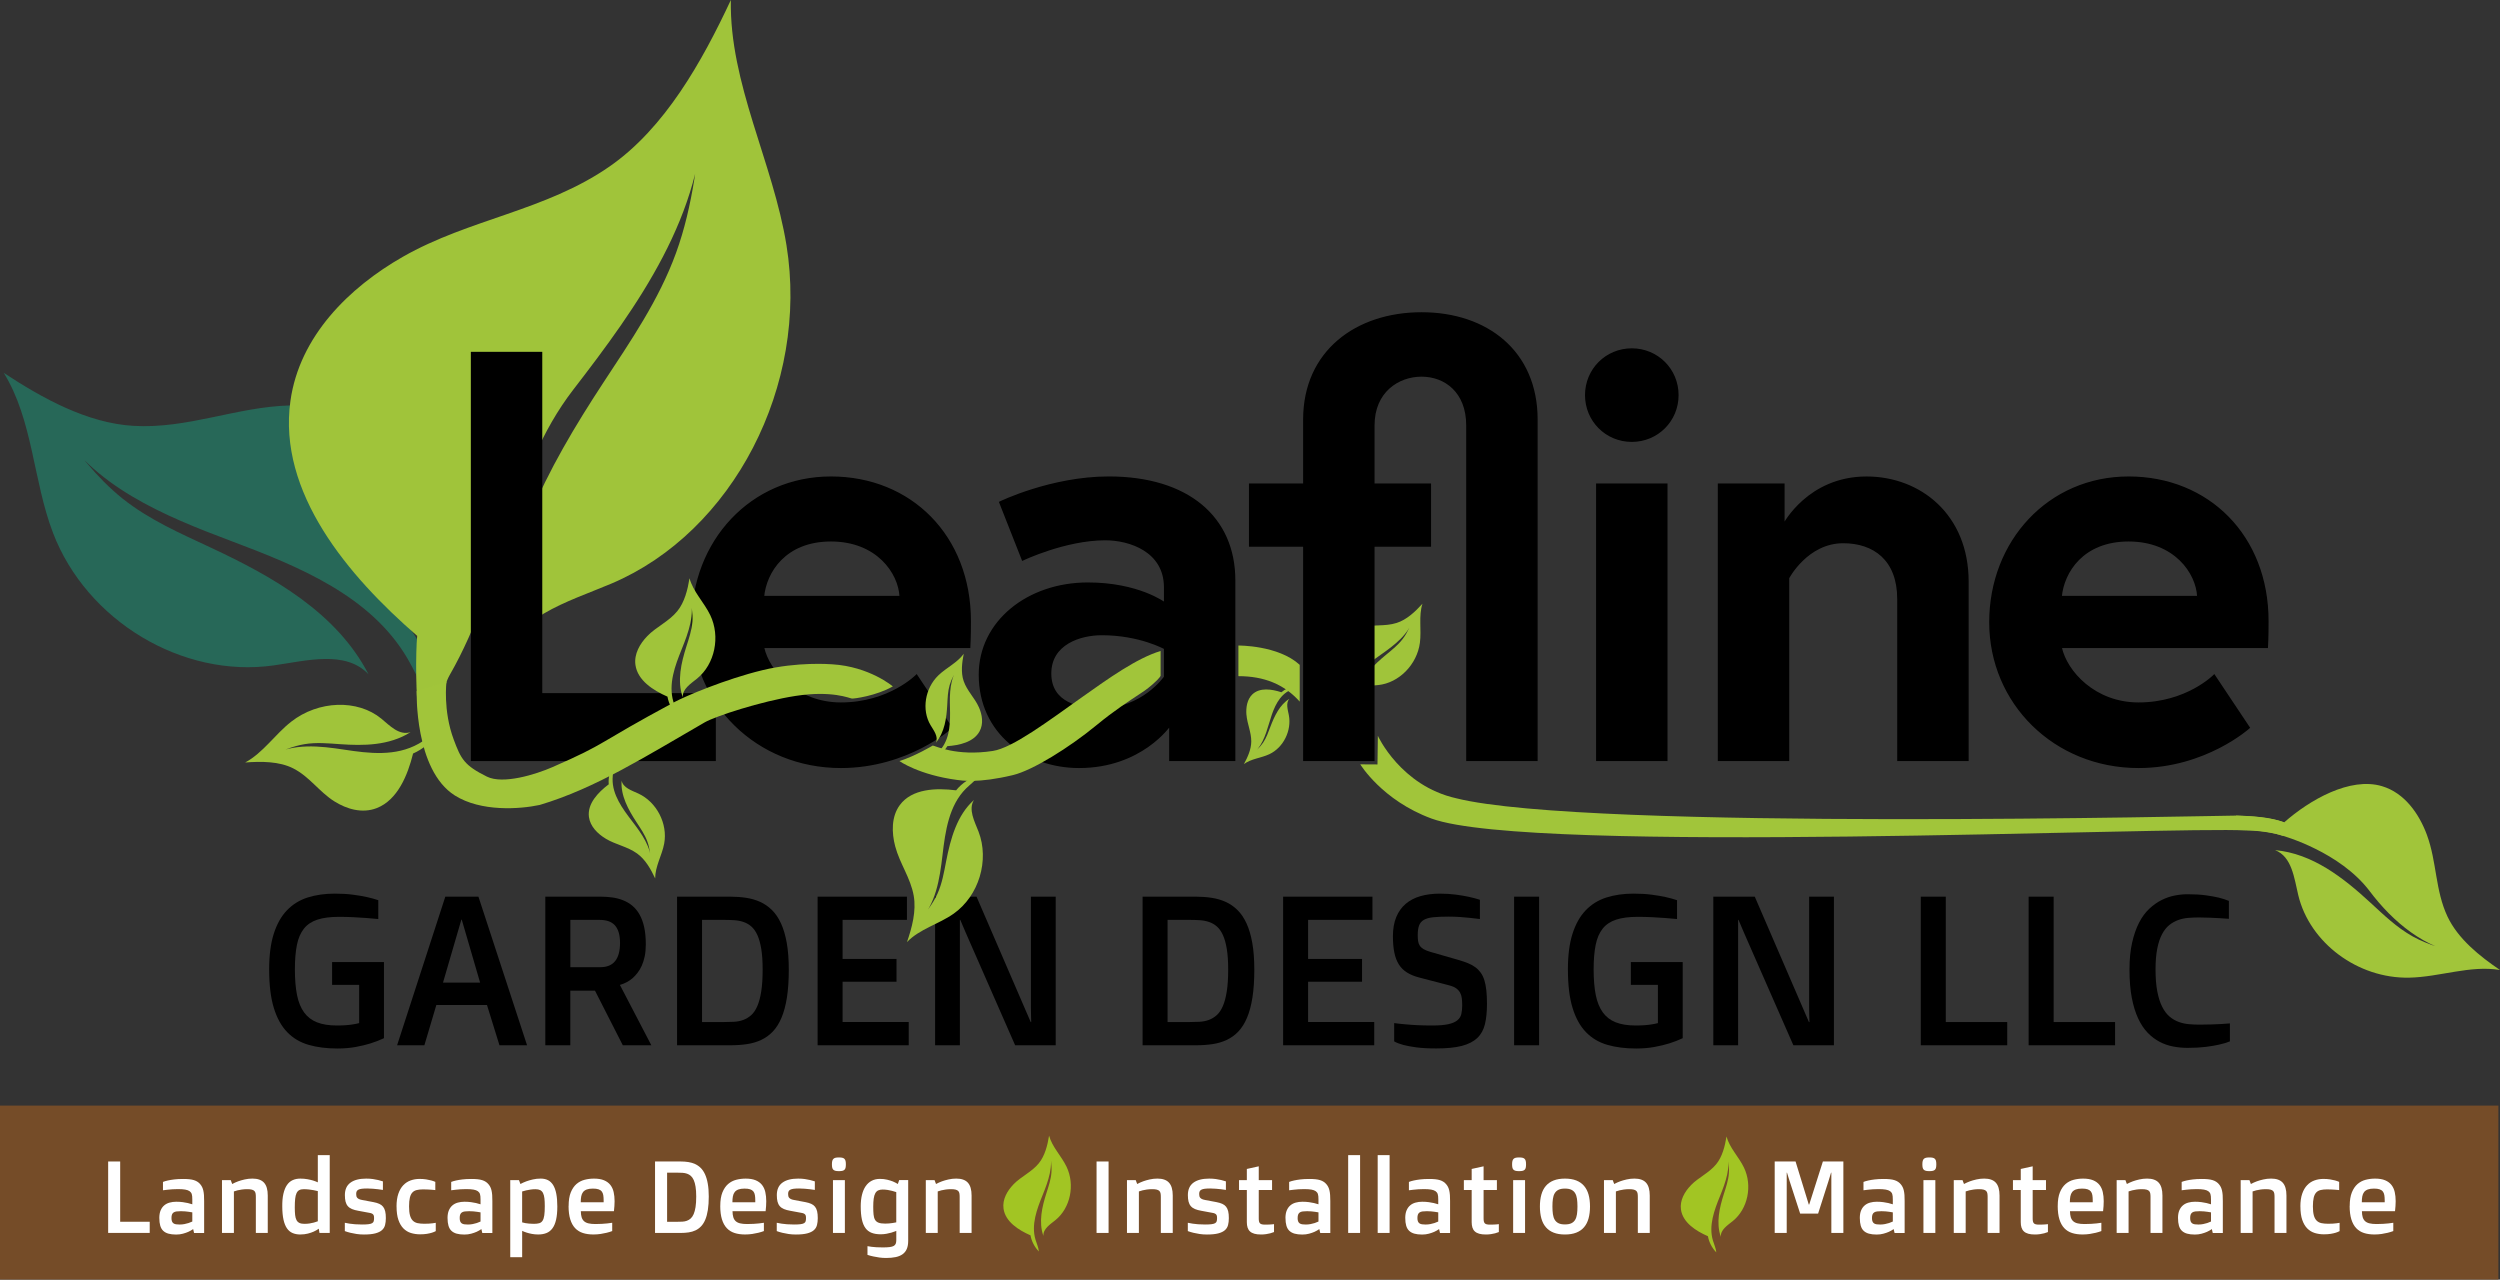 <?xml version="1.0" encoding="UTF-8"?><svg id="Layer_2" xmlns="http://www.w3.org/2000/svg" viewBox="0 0 1219.02 623.93"><rect x="0" y="0" width="1219.02" height="623.93" fill="#333333" stroke="none"/><defs><style>.cls-1{fill:#a0c43a;}.cls-1,.cls-2,.cls-3,.cls-4,.cls-5,.cls-6,.cls-7{stroke-width:0px;}.cls-2{fill:#276858;}.cls-3{fill:#a2c523;}.cls-5{fill:#fff;}.cls-8{stroke:#000;stroke-miterlimit:10;stroke-width:.75px;}.cls-6{fill:#a1c53a;}.cls-7{fill:#754c28;}</style></defs><g id="Layer_1-2"><rect class="cls-7" y="539.11" width="1218.23" height="84.81"/><path class="cls-5" d="M52.74,566.35h5.86v29.39h14.4v5.44h-20.26v-34.84Z"/><path class="cls-5" d="M77.68,593.89c0-1.46.22-2.7.65-3.71.43-1.01,1.02-1.82,1.76-2.44.74-.62,1.61-1.07,2.61-1.34,1-.28,2.08-.42,3.23-.42s2.23.07,3.19.2c.95.13,1.78.28,2.48.44.8.18,1.52.38,2.17.61v-2.38c0-.6-.02-1.11-.06-1.52-.04-.41-.11-.78-.21-1.08-.1-.31-.23-.57-.4-.78-.17-.21-.38-.41-.62-.61-.52-.37-1.24-.64-2.15-.8-.91-.16-2.1-.24-3.56-.24-.93,0-1.83.03-2.7.09-.87.06-1.65.13-2.33.21-.8.08-1.55.17-2.27.27v-4.07c.65-.26,1.46-.5,2.42-.71.81-.18,1.83-.35,3.05-.5s2.67-.23,4.35-.23c1.12,0,2.12.04,2.99.13.87.09,1.64.24,2.31.45.67.21,1.26.49,1.77.83.51.34.97.77,1.38,1.27.34.42.63.87.85,1.34.23.47.42,1.03.56,1.66s.25,1.36.31,2.19c.06.82.08,1.78.08,2.87v15.6h-4.91l-.44-1.9c-.72.5-1.51.95-2.37,1.34-.75.33-1.62.63-2.62.9-1,.28-2.1.42-3.31.42-1.46,0-2.72-.15-3.76-.44-1.04-.29-1.89-.76-2.55-1.39-.66-.63-1.14-1.46-1.44-2.49-.3-1.03-.45-2.27-.45-3.74ZM83.61,593.89c0,.72.09,1.29.27,1.71.18.42.44.75.78.96.34.22.76.36,1.26.43.5.07,1.06.1,1.7.1.83,0,1.62-.08,2.36-.23.74-.15,1.39-.32,1.96-.5.65-.21,1.26-.46,1.83-.73v-4.47c-.52-.1-1.08-.19-1.68-.27-.52-.08-1.11-.15-1.77-.21-.66-.06-1.36-.09-2.09-.09-.81,0-1.51.04-2.09.11-.58.07-1.05.23-1.43.46-.38.24-.65.57-.83,1-.18.43-.27,1.01-.27,1.72Z"/><path class="cls-5" d="M108.26,575.43h4.25l.71,1.9c.9-.49,1.87-.93,2.93-1.32.91-.33,1.96-.63,3.15-.9,1.19-.28,2.46-.42,3.81-.42,2.54,0,4.42.66,5.63,1.99,1.21,1.33,1.82,3.41,1.82,6.24v18.26h-5.81v-17.55c0-.67-.04-1.24-.13-1.72-.09-.48-.28-.87-.57-1.17-.29-.3-.71-.52-1.27-.67-.55-.15-1.29-.22-2.22-.22-.97,0-1.86.06-2.66.18-.8.12-1.48.25-2.05.38-.67.16-1.27.34-1.8.54v20.24h-5.81v-25.76Z"/><path class="cls-5" d="M146.48,601.95c-1.45,0-2.72-.24-3.82-.71-1.1-.47-2.01-1.24-2.75-2.31-.73-1.07-1.29-2.46-1.67-4.19-.38-1.72-.58-3.83-.6-6.32-.03-2.47.15-4.58.55-6.32.4-1.74.98-3.16,1.73-4.26.76-1.1,1.69-1.9,2.78-2.39,1.1-.5,2.34-.75,3.72-.75,1.27,0,2.42.1,3.47.29s1.94.41,2.71.63c.89.28,1.68.58,2.37.9v-13.28h5.81v37.94h-5l-.34-2.05c-.73.52-1.56.99-2.49,1.42-.8.36-1.75.68-2.84.96-1.1.28-2.31.43-3.63.43ZM148.53,596.75c.85,0,1.66-.06,2.43-.18.77-.12,1.46-.26,2.06-.43.7-.18,1.35-.39,1.95-.63v-14.72c-.67-.16-1.38-.32-2.12-.46-.63-.11-1.36-.22-2.19-.32-.82-.1-1.66-.15-2.53-.15s-1.63.15-2.2.45c-.57.3-1.02.8-1.34,1.5-.33.7-.55,1.62-.67,2.76-.12,1.14-.18,2.55-.18,4.22,0,1.45.06,2.68.17,3.69.11,1.01.34,1.83.68,2.47s.83,1.09,1.45,1.38c.63.29,1.45.43,2.48.43Z"/><path class="cls-5" d="M168.12,596.23c.72.16,1.51.31,2.39.44.75.11,1.63.21,2.65.29,1.02.08,2.14.12,3.36.12,1.33,0,2.39-.05,3.17-.15s1.37-.26,1.77-.5c.4-.24.65-.56.77-.96.11-.41.17-.92.17-1.54,0-.33-.02-.62-.06-.89-.04-.27-.14-.51-.29-.73-.16-.22-.38-.41-.68-.56-.3-.16-.71-.27-1.21-.35l-5.4-1c-1.24-.21-2.28-.5-3.12-.85-.85-.36-1.53-.83-2.04-1.43-.51-.59-.88-1.33-1.1-2.2-.22-.87-.33-1.93-.33-3.19,0-2.7.9-4.72,2.7-6.04,1.8-1.33,4.37-1.99,7.7-1.99,1.17,0,2.25.07,3.24.21.98.14,1.84.3,2.58.48.85.2,1.62.42,2.32.66v4.17c-.78-.13-1.6-.24-2.44-.34-.73-.08-1.55-.16-2.45-.24-.9-.08-1.82-.12-2.75-.12-1.06,0-1.94.04-2.64.13-.7.09-1.25.24-1.66.45-.41.21-.69.48-.85.82-.16.33-.24.75-.24,1.26,0,.39.03.74.1,1.05.06.31.2.58.42.83s.5.46.88.63.88.33,1.51.44l5.59,1.05c1.09.21,2.01.49,2.77.83.76.34,1.37.8,1.84,1.39s.81,1.33,1.03,2.23.32,2.01.32,3.33-.13,2.37-.38,3.37c-.25.99-.76,1.83-1.53,2.51-.77.68-1.85,1.21-3.25,1.57-1.4.37-3.25.55-5.54.55-1.27,0-2.47-.08-3.59-.26-1.12-.17-2.11-.36-2.95-.57-.99-.24-1.91-.52-2.76-.83v-4.05Z"/><path class="cls-5" d="M193.35,588.3c0-2.44.3-4.52.89-6.23.59-1.71,1.4-3.1,2.42-4.16,1.02-1.07,2.21-1.84,3.58-2.33s2.82-.73,4.37-.73c1.19,0,2.25.08,3.2.23.94.16,1.75.32,2.42.5.78.21,1.46.45,2.03.71v4c-.55-.05-1.16-.11-1.81-.17-.55-.03-1.18-.07-1.88-.11-.7-.04-1.43-.06-2.2-.06-1.22,0-2.27.11-3.15.32-.88.21-1.6.61-2.15,1.21-.55.59-.96,1.43-1.22,2.52-.26,1.08-.39,2.5-.39,4.26s.15,3.24.45,4.35c.3,1.11.76,1.96,1.38,2.58.62.61,1.39,1.02,2.32,1.22.93.2,2.03.3,3.3.3.8,0,1.53-.02,2.21-.06.67-.04,1.26-.09,1.77-.16.59-.06,1.12-.15,1.59-.24v4.05c-.52.29-1.16.55-1.9.78-.63.2-1.43.37-2.39.54-.96.16-2.08.24-3.37.24-1.58,0-3.06-.22-4.46-.65-1.39-.43-2.6-1.17-3.64-2.21-1.03-1.04-1.85-2.43-2.45-4.16-.6-1.73-.9-3.91-.9-6.53Z"/><path class="cls-5" d="M218.22,593.89c0-1.46.22-2.7.65-3.71.43-1.01,1.02-1.82,1.76-2.44.74-.62,1.61-1.07,2.61-1.34,1-.28,2.08-.42,3.23-.42s2.23.07,3.19.2c.95.13,1.78.28,2.48.44.8.18,1.52.38,2.17.61v-2.38c0-.6-.02-1.11-.06-1.52-.04-.41-.11-.78-.21-1.08-.1-.31-.23-.57-.4-.78-.17-.21-.38-.41-.62-.61-.52-.37-1.24-.64-2.15-.8-.91-.16-2.1-.24-3.56-.24-.93,0-1.83.03-2.7.09-.87.06-1.65.13-2.33.21-.8.08-1.55.17-2.27.27v-4.07c.65-.26,1.46-.5,2.42-.71.81-.18,1.83-.35,3.05-.5s2.67-.23,4.35-.23c1.12,0,2.12.04,2.99.13.87.09,1.64.24,2.31.45.67.21,1.26.49,1.77.83.51.34.97.77,1.38,1.27.34.42.63.87.85,1.34.23.47.42,1.03.56,1.66s.25,1.36.31,2.19c.06.82.08,1.78.08,2.87v15.6h-4.91l-.44-1.9c-.72.5-1.51.95-2.37,1.34-.75.33-1.62.63-2.62.9-1,.28-2.1.42-3.31.42-1.46,0-2.72-.15-3.76-.44-1.04-.29-1.89-.76-2.55-1.39-.66-.63-1.14-1.46-1.44-2.49-.3-1.03-.45-2.27-.45-3.74ZM224.15,593.89c0,.72.09,1.29.27,1.71.18.42.44.75.78.96.34.22.76.36,1.26.43.5.07,1.06.1,1.7.1.83,0,1.62-.08,2.36-.23.74-.15,1.39-.32,1.96-.5.65-.21,1.26-.46,1.83-.73v-4.47c-.52-.1-1.08-.19-1.68-.27-.52-.08-1.11-.15-1.77-.21-.66-.06-1.36-.09-2.09-.09-.81,0-1.51.04-2.09.11-.58.07-1.05.23-1.43.46-.38.24-.65.57-.83,1-.18.43-.27,1.01-.27,1.72Z"/><path class="cls-5" d="M254.61,613.03h-5.81v-37.6h4.25l.71,1.9c.9-.49,1.87-.93,2.93-1.32.91-.33,1.96-.63,3.14-.9,1.18-.28,2.45-.42,3.82-.42s2.55.26,3.56.77c1.01.51,1.85,1.32,2.53,2.42.67,1.1,1.18,2.51,1.51,4.22.33,1.72.5,3.78.5,6.19,0,2.56-.2,4.7-.6,6.45-.4,1.74-.99,3.15-1.78,4.21-.79,1.07-1.76,1.83-2.91,2.29-1.15.46-2.49.7-4,.7-1.09,0-2.11-.09-3.06-.27-.95-.18-1.79-.38-2.5-.61-.83-.26-1.59-.55-2.29-.88v12.84ZM254.61,596.04c.47.15,1,.27,1.58.37.5.08,1.1.16,1.79.23.69.07,1.47.11,2.33.11,1.06,0,1.93-.1,2.62-.3.69-.2,1.23-.61,1.63-1.23.4-.62.68-1.49.84-2.62.16-1.13.24-2.62.24-4.46,0-1.51-.06-2.8-.18-3.84-.12-1.05-.35-1.9-.68-2.56-.33-.66-.79-1.13-1.39-1.43-.59-.29-1.35-.44-2.28-.44-.84,0-1.66.06-2.44.18-.78.12-1.47.25-2.07.38-.71.16-1.38.34-2,.54v15.09Z"/><path class="cls-5" d="M277.27,588.03c0-2.69.35-4.89,1.05-6.62.7-1.72,1.63-3.08,2.78-4.08,1.16-.99,2.47-1.68,3.96-2.06,1.48-.38,3-.57,4.57-.57,1.97,0,3.6.27,4.89.81,1.29.54,2.32,1.29,3.09,2.26.76.97,1.3,2.13,1.61,3.48.31,1.35.46,2.84.46,4.47,0,.77-.03,1.55-.09,2.37-.06.81-.13,1.65-.23,2.51h-16.14c.02,1.16.14,2.13.38,2.92.24.79.63,1.43,1.17,1.93.54.5,1.27.86,2.17,1.07.9.22,2.03.33,3.38.33,1.14,0,2.21-.03,3.2-.09.99-.06,1.86-.12,2.61-.21.88-.08,1.68-.19,2.39-.32v4.05c-.83.31-1.73.59-2.71.83-.83.21-1.8.4-2.91.57-1.11.17-2.29.26-3.54.26-1.92,0-3.63-.24-5.13-.72-1.5-.48-2.76-1.27-3.8-2.37-1.03-1.1-1.82-2.53-2.37-4.31-.55-1.77-.82-3.95-.82-6.52ZM294.34,586.25v-.93c0-.98-.06-1.83-.18-2.56-.12-.73-.37-1.33-.75-1.8-.37-.47-.9-.82-1.59-1.05-.68-.23-1.6-.34-2.73-.34-1.22,0-2.22.14-2.99.43-.77.29-1.38.71-1.81,1.27-.43.56-.72,1.26-.88,2.09-.16.83-.23,1.8-.23,2.89h11.16Z"/><path class="cls-5" d="M319.41,566.35h12.5c1.29,0,2.52.09,3.7.27,1.18.18,2.28.5,3.28.95,1.01.46,1.93,1.09,2.76,1.9.83.81,1.54,1.86,2.12,3.12s1.04,2.8,1.35,4.59c.32,1.79.48,3.89.48,6.3s-.15,4.66-.44,6.51c-.29,1.85-.72,3.43-1.27,4.74-.55,1.31-1.23,2.38-2.03,3.22-.8.84-1.71,1.5-2.72,1.98-1.02.48-2.13.81-3.35.99-1.21.18-2.51.27-3.89.27h-12.5v-34.84ZM330.32,595.75c.83,0,1.64-.02,2.42-.06.78-.04,1.51-.18,2.18-.43.68-.24,1.29-.61,1.86-1.11.56-.5,1.04-1.2,1.44-2.11.4-.91.71-2.06.93-3.45.22-1.39.33-3.1.33-5.14,0-1.89-.11-3.49-.32-4.8-.21-1.31-.51-2.4-.9-3.26-.39-.86-.86-1.53-1.4-2.01-.55-.48-1.16-.84-1.84-1.07-.68-.24-1.42-.38-2.21-.43-.79-.05-1.62-.07-2.48-.07h-5.05v23.95h5.05Z"/><path class="cls-5" d="M351.21,588.03c0-2.69.35-4.89,1.05-6.62.7-1.72,1.63-3.08,2.78-4.08,1.16-.99,2.47-1.68,3.96-2.06,1.48-.38,3-.57,4.57-.57,1.97,0,3.6.27,4.9.81,1.29.54,2.32,1.29,3.09,2.26.76.97,1.3,2.13,1.61,3.48.31,1.35.46,2.84.46,4.47,0,.77-.03,1.55-.08,2.37-.06.81-.13,1.65-.23,2.51h-16.14c.02,1.16.14,2.13.38,2.92.24.79.63,1.43,1.17,1.93.55.5,1.27.86,2.17,1.07.9.22,2.03.33,3.38.33,1.14,0,2.21-.03,3.2-.09.99-.06,1.86-.12,2.61-.21.88-.08,1.68-.19,2.39-.32v4.05c-.83.31-1.73.59-2.71.83-.83.21-1.8.4-2.91.57-1.11.17-2.29.26-3.54.26-1.92,0-3.63-.24-5.13-.72-1.5-.48-2.76-1.27-3.8-2.37-1.03-1.1-1.82-2.53-2.37-4.31-.54-1.77-.82-3.95-.82-6.52ZM368.28,586.25v-.93c0-.98-.06-1.83-.18-2.56-.12-.73-.37-1.33-.74-1.8-.38-.47-.9-.82-1.59-1.05-.68-.23-1.59-.34-2.73-.34-1.22,0-2.22.14-2.99.43-.77.29-1.38.71-1.81,1.27-.43.56-.72,1.26-.88,2.09-.15.83-.23,1.8-.23,2.89h11.16Z"/><path class="cls-5" d="M378.74,596.23c.72.16,1.51.31,2.39.44.75.11,1.63.21,2.65.29,1.02.08,2.14.12,3.36.12,1.33,0,2.39-.05,3.17-.15s1.37-.26,1.77-.5c.4-.24.66-.56.77-.96.11-.41.17-.92.17-1.54,0-.33-.02-.62-.06-.89-.04-.27-.14-.51-.29-.73-.15-.22-.38-.41-.68-.56-.3-.16-.7-.27-1.21-.35l-5.4-1c-1.24-.21-2.28-.5-3.12-.85-.85-.36-1.53-.83-2.04-1.43-.51-.59-.88-1.33-1.1-2.2-.22-.87-.33-1.93-.33-3.19,0-2.7.9-4.72,2.7-6.04,1.8-1.33,4.37-1.99,7.7-1.99,1.17,0,2.25.07,3.23.21.99.14,1.84.3,2.58.48.85.2,1.62.42,2.32.66v4.17c-.78-.13-1.59-.24-2.44-.34-.73-.08-1.55-.16-2.45-.24-.9-.08-1.82-.12-2.75-.12-1.06,0-1.94.04-2.64.13-.7.09-1.25.24-1.66.45-.41.21-.69.48-.85.82s-.24.75-.24,1.26c0,.39.03.74.1,1.05s.2.58.42.83c.21.24.5.46.88.63.37.18.88.33,1.51.44l5.59,1.05c1.09.21,2.01.49,2.77.83.76.34,1.37.8,1.84,1.39.47.58.81,1.33,1.03,2.23.21.9.32,2.01.32,3.33s-.13,2.37-.38,3.37c-.25.99-.76,1.83-1.53,2.51-.76.68-1.85,1.21-3.25,1.57-1.4.37-3.25.55-5.54.55-1.27,0-2.47-.08-3.59-.26-1.12-.17-2.11-.36-2.95-.57-.99-.24-1.91-.52-2.76-.83v-4.05Z"/><path class="cls-5" d="M409.07,571.06c-.67,0-1.22-.05-1.65-.15-.43-.1-.78-.27-1.05-.51-.27-.24-.46-.58-.56-1-.11-.42-.16-.97-.16-1.64s.05-1.22.16-1.65c.11-.43.29-.78.56-1.04.27-.26.62-.44,1.05-.54.43-.1.98-.15,1.65-.15s1.22.05,1.65.15c.43.1.78.28,1.04.54.26.26.44.61.54,1.04.1.43.15.98.15,1.65s-.05,1.21-.15,1.64c-.1.42-.28.76-.54,1-.26.24-.61.42-1.04.51-.43.1-.98.15-1.65.15ZM406.16,575.43h5.81v25.76h-5.81v-25.76Z"/><path class="cls-5" d="M423,607.64c.59.13,1.26.24,2.03.32.65.08,1.44.15,2.36.21.92.06,1.94.08,3.06.08,1.37,0,2.48-.05,3.33-.16.85-.11,1.52-.29,2-.56.48-.27.81-.63.99-1.1.18-.46.27-1.05.27-1.75v-4.49c-.73.31-1.51.59-2.32.83-.72.21-1.53.4-2.43.57-.9.17-1.85.26-2.84.26-1.71,0-3.18-.23-4.41-.7-1.23-.46-2.24-1.23-3.03-2.31-.79-1.07-1.37-2.48-1.75-4.22-.38-1.74-.56-3.88-.56-6.42,0-2.08.2-3.95.61-5.6.41-1.65,1-3.05,1.79-4.2.79-1.15,1.77-2.03,2.93-2.64,1.16-.61,2.5-.92,4.02-.92,1.29,0,2.46.13,3.53.39,1.07.26,1.99.55,2.77.85.89.38,1.71.79,2.44,1.25l.66-1.9h4.39v29.61c0,1.55-.22,2.85-.67,3.92-.45,1.07-1.12,1.93-2.03,2.59-.9.66-2.03,1.13-3.38,1.42-1.35.29-2.92.43-4.71.43-1.14,0-2.25-.08-3.32-.23-1.07-.15-2.04-.33-2.91-.52-1.01-.21-1.95-.46-2.83-.76v-4.25ZM431.49,596.65c.68,0,1.36-.03,2.01-.09.66-.06,1.25-.12,1.77-.21.62-.08,1.2-.19,1.76-.32v-14.75c-.63-.23-1.32-.43-2.05-.61-.62-.16-1.33-.31-2.12-.44-.8-.13-1.62-.2-2.47-.2s-1.59.14-2.17.42c-.59.28-1.06.74-1.42,1.39-.36.65-.61,1.51-.77,2.59-.15,1.07-.23,2.41-.23,4,0,1.46.05,2.72.15,3.76.1,1.04.33,1.89.71,2.55.37.66.94,1.14,1.71,1.44.76.3,1.81.45,3.12.45Z"/><path class="cls-5" d="M451.45,575.43h4.25l.71,1.9c.9-.49,1.87-.93,2.93-1.32.91-.33,1.96-.63,3.15-.9,1.19-.28,2.46-.42,3.81-.42,2.54,0,4.42.66,5.63,1.99,1.21,1.33,1.82,3.41,1.82,6.24v18.26h-5.81v-17.55c0-.67-.04-1.24-.13-1.72-.09-.48-.28-.87-.57-1.17-.29-.3-.71-.52-1.27-.67-.55-.15-1.29-.22-2.22-.22-.97,0-1.86.06-2.66.18-.8.12-1.48.25-2.05.38-.67.16-1.27.34-1.8.54v20.24h-5.81v-25.76Z"/><path class="cls-5" d="M534.69,566.35h5.86v34.84h-5.86v-34.84Z"/><path class="cls-5" d="M549.54,575.43h4.25l.71,1.9c.9-.49,1.87-.93,2.93-1.32.91-.33,1.96-.63,3.15-.9,1.19-.28,2.46-.42,3.81-.42,2.54,0,4.42.66,5.63,1.99,1.21,1.33,1.82,3.41,1.82,6.24v18.26h-5.81v-17.55c0-.67-.04-1.24-.13-1.72-.09-.48-.28-.87-.57-1.17-.29-.3-.71-.52-1.27-.67-.55-.15-1.29-.22-2.22-.22-.97,0-1.86.06-2.66.18-.8.12-1.48.25-2.05.38-.67.16-1.27.34-1.8.54v20.24h-5.81v-25.76Z"/><path class="cls-5" d="M579.17,596.23c.72.16,1.51.31,2.39.44.75.11,1.63.21,2.65.29,1.02.08,2.14.12,3.36.12,1.33,0,2.39-.05,3.17-.15s1.37-.26,1.77-.5c.4-.24.65-.56.77-.96.11-.41.17-.92.17-1.54,0-.33-.02-.62-.06-.89-.04-.27-.14-.51-.29-.73-.16-.22-.38-.41-.68-.56-.3-.16-.71-.27-1.21-.35l-5.4-1c-1.24-.21-2.28-.5-3.12-.85-.85-.36-1.53-.83-2.04-1.43-.51-.59-.88-1.33-1.1-2.2-.22-.87-.33-1.93-.33-3.19,0-2.7.9-4.72,2.7-6.04,1.8-1.33,4.37-1.99,7.7-1.99,1.17,0,2.25.07,3.24.21.98.14,1.84.3,2.58.48.85.2,1.62.42,2.32.66v4.17c-.78-.13-1.6-.24-2.44-.34-.73-.08-1.55-.16-2.45-.24-.9-.08-1.82-.12-2.75-.12-1.06,0-1.94.04-2.64.13-.7.09-1.25.24-1.66.45-.41.21-.69.48-.85.82-.16.33-.24.75-.24,1.26,0,.39.03.74.1,1.05.06.31.2.58.42.83s.5.46.88.63.88.33,1.51.44l5.59,1.05c1.09.21,2.01.49,2.77.83.76.34,1.37.8,1.84,1.39s.81,1.33,1.03,2.23.32,2.01.32,3.33-.13,2.37-.38,3.37c-.25.99-.76,1.83-1.53,2.51-.77.68-1.85,1.21-3.25,1.57-1.4.37-3.25.55-5.54.55-1.27,0-2.47-.08-3.59-.26-1.12-.17-2.11-.36-2.95-.57-.99-.24-1.91-.52-2.76-.83v-4.05Z"/><path class="cls-5" d="M607.97,580.24h-3.81v-4.81h3.81v-5.44l5.81-1.29v6.74h6.49v4.81h-6.49v13.84c0,.6.04,1.1.13,1.49.09.39.25.7.49.94.24.24.57.4,1,.49.43.09.99.13,1.67.13.63,0,1.21-.01,1.72-.04.51-.02.95-.05,1.31-.08.42-.03.8-.07,1.12-.12v3.86c-.57.23-1.18.43-1.83.61-.57.15-1.24.28-2,.4-.77.12-1.6.18-2.51.18-1.27,0-2.34-.12-3.22-.37-.87-.24-1.58-.61-2.13-1.11-.55-.5-.94-1.12-1.19-1.88-.24-.76-.37-1.64-.37-2.65v-15.7Z"/><path class="cls-5" d="M626.8,593.89c0-1.46.22-2.7.65-3.71.43-1.01,1.02-1.82,1.76-2.44.74-.62,1.61-1.07,2.61-1.34,1-.28,2.08-.42,3.24-.42s2.23.07,3.19.2c.95.13,1.78.28,2.48.44.8.18,1.52.38,2.17.61v-2.38c0-.6-.02-1.11-.06-1.52-.04-.41-.11-.78-.21-1.08-.1-.31-.23-.57-.4-.78-.17-.21-.38-.41-.62-.61-.52-.37-1.24-.64-2.15-.8-.91-.16-2.1-.24-3.56-.24-.93,0-1.83.03-2.7.09-.87.06-1.65.13-2.33.21-.8.08-1.55.17-2.27.27v-4.07c.65-.26,1.46-.5,2.42-.71.81-.18,1.83-.35,3.05-.5s2.67-.23,4.35-.23c1.12,0,2.12.04,2.99.13.87.09,1.64.24,2.31.45.67.21,1.26.49,1.77.83.51.34.97.77,1.38,1.27.34.42.63.87.85,1.34.23.47.42,1.03.56,1.66s.25,1.36.3,2.19c.06.82.09,1.78.09,2.87v15.6h-4.91l-.44-1.9c-.72.5-1.51.95-2.37,1.34-.75.33-1.62.63-2.62.9-1,.28-2.1.42-3.31.42-1.46,0-2.72-.15-3.76-.44s-1.89-.76-2.55-1.39c-.66-.63-1.14-1.46-1.44-2.49-.3-1.03-.45-2.27-.45-3.74ZM632.73,593.89c0,.72.09,1.29.27,1.71.18.42.44.75.78.96.34.22.76.36,1.26.43.5.07,1.06.1,1.7.1.83,0,1.62-.08,2.36-.23.74-.15,1.4-.32,1.97-.5.65-.21,1.26-.46,1.83-.73v-4.47c-.52-.1-1.08-.19-1.68-.27-.52-.08-1.11-.15-1.77-.21-.66-.06-1.35-.09-2.09-.09-.81,0-1.51.04-2.09.11-.58.07-1.05.23-1.43.46-.37.24-.65.57-.83,1-.18.43-.27,1.01-.27,1.72Z"/><path class="cls-5" d="M657.38,563.25h5.81v37.94h-5.81v-37.94Z"/><path class="cls-5" d="M671.77,563.25h5.81v37.94h-5.81v-37.94Z"/><path class="cls-5" d="M685.21,593.89c0-1.46.22-2.7.65-3.71.43-1.01,1.02-1.82,1.76-2.44.74-.62,1.61-1.07,2.61-1.34,1-.28,2.08-.42,3.23-.42s2.23.07,3.19.2c.95.13,1.78.28,2.48.44.8.18,1.52.38,2.17.61v-2.38c0-.6-.02-1.11-.06-1.52-.04-.41-.11-.78-.21-1.08-.1-.31-.23-.57-.4-.78-.17-.21-.38-.41-.62-.61-.52-.37-1.24-.64-2.15-.8-.91-.16-2.1-.24-3.56-.24-.93,0-1.83.03-2.7.09-.87.06-1.65.13-2.33.21-.8.08-1.55.17-2.27.27v-4.07c.65-.26,1.46-.5,2.42-.71.81-.18,1.83-.35,3.05-.5s2.67-.23,4.35-.23c1.12,0,2.12.04,2.99.13.87.09,1.64.24,2.31.45.67.21,1.26.49,1.77.83.51.34.97.77,1.38,1.27.34.42.63.87.85,1.34.23.47.42,1.03.56,1.66s.25,1.36.31,2.19c.06.82.08,1.78.08,2.87v15.6h-4.91l-.44-1.9c-.72.5-1.51.95-2.37,1.34-.75.33-1.62.63-2.62.9-1,.28-2.1.42-3.31.42-1.46,0-2.72-.15-3.76-.44-1.04-.29-1.89-.76-2.55-1.39-.66-.63-1.14-1.46-1.44-2.49-.3-1.03-.45-2.27-.45-3.74ZM691.14,593.89c0,.72.09,1.29.27,1.71.18.42.44.75.78.96.34.22.76.36,1.26.43.5.07,1.06.1,1.7.1.83,0,1.62-.08,2.36-.23.74-.15,1.39-.32,1.96-.5.65-.21,1.26-.46,1.83-.73v-4.47c-.52-.1-1.08-.19-1.68-.27-.52-.08-1.11-.15-1.77-.21-.66-.06-1.36-.09-2.09-.09-.81,0-1.51.04-2.09.11-.58.07-1.05.23-1.43.46-.38.24-.65.57-.83,1-.18.43-.27,1.01-.27,1.72Z"/><path class="cls-5" d="M717.6,580.24h-3.81v-4.81h3.81v-5.44l5.81-1.29v6.74h6.49v4.81h-6.49v13.84c0,.6.04,1.1.13,1.49.09.39.25.7.49.94.24.24.57.4,1,.49.43.09.99.13,1.67.13.63,0,1.21-.01,1.72-.04.51-.02.95-.05,1.31-.08.42-.03.8-.07,1.12-.12v3.86c-.57.23-1.18.43-1.83.61-.57.15-1.24.28-2,.4-.77.12-1.6.18-2.51.18-1.27,0-2.34-.12-3.22-.37-.87-.24-1.58-.61-2.13-1.11-.55-.5-.94-1.12-1.19-1.88-.24-.76-.37-1.64-.37-2.65v-15.7Z"/><path class="cls-5" d="M740.73,571.06c-.67,0-1.22-.05-1.65-.15-.43-.1-.78-.27-1.05-.51-.27-.24-.46-.58-.56-1-.11-.42-.16-.97-.16-1.64s.05-1.22.16-1.65c.11-.43.29-.78.56-1.04.27-.26.62-.44,1.05-.54.43-.1.98-.15,1.65-.15s1.22.05,1.65.15c.43.1.78.28,1.04.54.26.26.44.61.54,1.04.1.43.15.98.15,1.65s-.05,1.21-.15,1.64c-.1.42-.28.76-.54,1s-.61.42-1.04.51c-.43.1-.98.15-1.65.15ZM737.82,575.43h5.81v25.76h-5.81v-25.76Z"/><path class="cls-5" d="M750.87,588.3c0-2.18.24-4.11.71-5.8.47-1.68,1.21-3.1,2.21-4.26,1-1.16,2.27-2.03,3.8-2.64,1.53-.6,3.36-.9,5.49-.9s3.97.3,5.51.9c1.54.6,2.8,1.48,3.8,2.64.99,1.16,1.73,2.58,2.2,4.26.47,1.69.71,3.62.71,5.8s-.24,4.12-.71,5.82c-.47,1.7-1.2,3.13-2.2,4.29-.99,1.16-2.26,2.04-3.8,2.64-1.54.6-3.37.9-5.51.9s-3.96-.3-5.49-.9-2.8-1.48-3.8-2.64c-1-1.16-1.74-2.58-2.21-4.29-.47-1.7-.71-3.64-.71-5.82ZM763.08,597.04c1.29,0,2.33-.19,3.12-.57.8-.38,1.42-.95,1.86-1.69.44-.74.74-1.65.89-2.74.16-1.08.23-2.33.23-3.75s-.08-2.64-.23-3.73c-.15-1.08-.45-2-.89-2.74-.44-.74-1.06-1.3-1.86-1.69-.8-.38-1.84-.57-3.12-.57s-2.3.19-3.1.57-1.42.95-1.87,1.69c-.45.74-.75,1.65-.9,2.74-.16,1.08-.23,2.33-.23,3.73s.08,2.67.23,3.75c.15,1.08.46,2,.9,2.74.45.74,1.07,1.3,1.87,1.69s1.83.57,3.1.57Z"/><path class="cls-5" d="M782.13,575.43h4.25l.71,1.9c.9-.49,1.87-.93,2.93-1.32.91-.33,1.96-.63,3.15-.9,1.19-.28,2.46-.42,3.81-.42,2.54,0,4.42.66,5.63,1.99,1.21,1.33,1.82,3.41,1.82,6.24v18.26h-5.81v-17.55c0-.67-.04-1.24-.13-1.72-.09-.48-.28-.87-.57-1.17-.29-.3-.71-.52-1.27-.67-.55-.15-1.29-.22-2.22-.22-.97,0-1.86.06-2.66.18-.8.12-1.48.25-2.05.38-.67.16-1.27.34-1.8.54v20.24h-5.81v-25.76Z"/><path class="cls-5" d="M865.37,566.35h10.16l6.45,21h.2l6.67-21h9.99v34.84h-5.86v-29.39h-.15l-.66,2.2c-.18.62-.37,1.27-.59,1.94-.21.67-.4,1.26-.56,1.75l-4.49,14.06h-8.76l-4.59-14.16c-.16-.49-.35-1.06-.56-1.72-.21-.66-.41-1.29-.59-1.89-.21-.7-.43-1.42-.66-2.17h-.15v29.39h-5.86v-34.84Z"/><path class="cls-5" d="M906.86,593.89c0-1.46.22-2.7.65-3.71.43-1.01,1.02-1.82,1.76-2.44.74-.62,1.61-1.07,2.61-1.34,1-.28,2.08-.42,3.23-.42s2.23.07,3.19.2c.95.13,1.78.28,2.48.44.8.18,1.52.38,2.17.61v-2.38c0-.6-.02-1.11-.06-1.52-.04-.41-.11-.78-.21-1.08-.1-.31-.23-.57-.4-.78-.17-.21-.38-.41-.62-.61-.52-.37-1.24-.64-2.15-.8-.91-.16-2.1-.24-3.56-.24-.93,0-1.83.03-2.7.09-.87.06-1.65.13-2.33.21-.8.08-1.55.17-2.27.27v-4.07c.65-.26,1.46-.5,2.42-.71.81-.18,1.83-.35,3.05-.5s2.67-.23,4.35-.23c1.12,0,2.12.04,2.99.13.87.09,1.64.24,2.31.45.67.21,1.26.49,1.77.83.51.34.97.77,1.38,1.27.34.42.63.87.85,1.34.23.47.42,1.03.56,1.66s.25,1.36.31,2.19c.06.82.08,1.78.08,2.87v15.6h-4.91l-.44-1.9c-.72.5-1.51.95-2.37,1.34-.75.33-1.62.63-2.62.9-1,.28-2.1.42-3.31.42-1.46,0-2.72-.15-3.76-.44-1.04-.29-1.89-.76-2.55-1.39-.66-.63-1.14-1.46-1.44-2.49-.3-1.03-.45-2.27-.45-3.74ZM912.79,593.89c0,.72.09,1.29.27,1.71.18.42.44.75.78.96.34.22.76.36,1.26.43.5.07,1.06.1,1.7.1.83,0,1.62-.08,2.36-.23.74-.15,1.39-.32,1.96-.5.65-.21,1.26-.46,1.83-.73v-4.47c-.52-.1-1.08-.19-1.68-.27-.52-.08-1.11-.15-1.77-.21-.66-.06-1.36-.09-2.09-.09-.81,0-1.51.04-2.09.11-.58.07-1.05.23-1.43.46-.38.24-.65.57-.83,1-.18.43-.27,1.01-.27,1.72Z"/><path class="cls-5" d="M940.78,571.06c-.67,0-1.22-.05-1.65-.15-.43-.1-.78-.27-1.05-.51-.27-.24-.46-.58-.56-1-.11-.42-.16-.97-.16-1.64s.05-1.22.16-1.65c.11-.43.29-.78.56-1.04.27-.26.62-.44,1.05-.54.43-.1.98-.15,1.65-.15s1.22.05,1.65.15c.43.1.78.28,1.04.54.26.26.44.61.54,1.04.1.43.15.98.15,1.65s-.05,1.21-.15,1.64c-.1.42-.28.76-.54,1s-.61.42-1.04.51c-.43.1-.98.15-1.65.15ZM937.88,575.43h5.81v25.76h-5.81v-25.76Z"/><path class="cls-5" d="M952.69,575.43h4.25l.71,1.9c.9-.49,1.87-.93,2.93-1.32.91-.33,1.96-.63,3.15-.9,1.19-.28,2.46-.42,3.81-.42,2.54,0,4.42.66,5.63,1.99,1.21,1.33,1.82,3.41,1.82,6.24v18.26h-5.81v-17.55c0-.67-.04-1.24-.13-1.72-.09-.48-.28-.87-.57-1.17-.29-.3-.71-.52-1.27-.67-.55-.15-1.29-.22-2.22-.22-.97,0-1.86.06-2.66.18-.8.12-1.48.25-2.05.38-.67.16-1.27.34-1.8.54v20.24h-5.81v-25.76Z"/><path class="cls-5" d="M985.34,580.24h-3.81v-4.81h3.81v-5.44l5.81-1.29v6.74h6.49v4.81h-6.49v13.84c0,.6.04,1.1.13,1.49.09.39.25.7.49.94s.57.4,1,.49c.43.09.99.13,1.67.13.63,0,1.21-.01,1.72-.04.51-.02.95-.05,1.31-.08.42-.03.8-.07,1.12-.12v3.86c-.57.23-1.18.43-1.83.61-.57.15-1.24.28-2,.4-.76.12-1.6.18-2.51.18-1.27,0-2.35-.12-3.22-.37s-1.58-.61-2.13-1.11c-.55-.5-.94-1.12-1.19-1.88-.25-.76-.37-1.64-.37-2.65v-15.7Z"/><path class="cls-5" d="M1003.37,588.03c0-2.69.35-4.89,1.05-6.62.7-1.72,1.63-3.08,2.78-4.08,1.16-.99,2.47-1.68,3.96-2.06,1.48-.38,3-.57,4.57-.57,1.97,0,3.6.27,4.9.81,1.29.54,2.32,1.29,3.09,2.26.76.97,1.3,2.13,1.61,3.48.31,1.35.46,2.84.46,4.47,0,.77-.03,1.55-.08,2.37-.06.81-.13,1.65-.23,2.51h-16.14c.02,1.16.14,2.13.38,2.92.24.79.63,1.43,1.17,1.93.55.5,1.27.86,2.17,1.07.9.22,2.03.33,3.38.33,1.14,0,2.21-.03,3.2-.09.99-.06,1.86-.12,2.61-.21.88-.08,1.68-.19,2.39-.32v4.05c-.83.31-1.73.59-2.71.83-.83.21-1.8.4-2.91.57-1.11.17-2.29.26-3.54.26-1.92,0-3.63-.24-5.13-.72-1.5-.48-2.76-1.27-3.8-2.37-1.03-1.1-1.82-2.53-2.37-4.31-.54-1.77-.82-3.95-.82-6.52ZM1020.43,586.25v-.93c0-.98-.06-1.83-.18-2.56-.12-.73-.37-1.33-.74-1.8-.38-.47-.9-.82-1.59-1.05-.68-.23-1.59-.34-2.73-.34-1.22,0-2.22.14-2.99.43-.77.29-1.38.71-1.81,1.27-.43.56-.72,1.26-.88,2.09-.15.83-.23,1.8-.23,2.89h11.16Z"/><path class="cls-5" d="M1032.12,575.43h4.25l.71,1.9c.9-.49,1.87-.93,2.93-1.32.91-.33,1.96-.63,3.15-.9,1.19-.28,2.46-.42,3.81-.42,2.54,0,4.42.66,5.63,1.99,1.21,1.33,1.82,3.41,1.82,6.24v18.26h-5.81v-17.55c0-.67-.04-1.24-.13-1.72-.09-.48-.28-.87-.57-1.17-.29-.3-.71-.52-1.27-.67-.55-.15-1.29-.22-2.22-.22-.97,0-1.86.06-2.66.18-.8.12-1.48.25-2.05.38-.67.16-1.27.34-1.8.54v20.24h-5.81v-25.76Z"/><path class="cls-5" d="M1062.01,593.89c0-1.46.22-2.7.65-3.71.43-1.01,1.02-1.82,1.76-2.44.74-.62,1.61-1.07,2.61-1.34,1-.28,2.08-.42,3.23-.42s2.23.07,3.19.2c.95.13,1.78.28,2.48.44.8.18,1.52.38,2.17.61v-2.38c0-.6-.02-1.11-.06-1.52-.04-.41-.11-.78-.21-1.08-.1-.31-.23-.57-.4-.78-.17-.21-.38-.41-.62-.61-.52-.37-1.24-.64-2.15-.8-.91-.16-2.1-.24-3.56-.24-.93,0-1.83.03-2.7.09-.87.06-1.65.13-2.33.21-.8.08-1.55.17-2.27.27v-4.07c.65-.26,1.46-.5,2.42-.71.81-.18,1.83-.35,3.05-.5s2.67-.23,4.35-.23c1.12,0,2.12.04,2.99.13.87.09,1.64.24,2.31.45.67.21,1.26.49,1.77.83.51.34.97.77,1.38,1.27.34.42.63.87.85,1.34.23.47.42,1.03.56,1.66s.25,1.36.31,2.19c.06.82.08,1.78.08,2.87v15.6h-4.91l-.44-1.9c-.72.5-1.51.95-2.37,1.34-.75.33-1.62.63-2.62.9-1,.28-2.1.42-3.31.42-1.46,0-2.72-.15-3.76-.44-1.04-.29-1.89-.76-2.55-1.39-.66-.63-1.14-1.46-1.44-2.49-.3-1.03-.45-2.27-.45-3.74ZM1067.94,593.89c0,.72.09,1.29.27,1.71.18.42.44.75.78.96.34.22.76.36,1.26.43.5.07,1.06.1,1.7.1.83,0,1.62-.08,2.36-.23.74-.15,1.39-.32,1.96-.5.65-.21,1.26-.46,1.83-.73v-4.47c-.52-.1-1.08-.19-1.68-.27-.52-.08-1.11-.15-1.77-.21-.66-.06-1.36-.09-2.09-.09-.81,0-1.51.04-2.09.11-.58.07-1.05.23-1.43.46-.38.24-.65.57-.83,1-.18.43-.27,1.01-.27,1.72Z"/><path class="cls-5" d="M1092.59,575.43h4.25l.71,1.9c.9-.49,1.87-.93,2.93-1.32.91-.33,1.96-.63,3.15-.9,1.19-.28,2.46-.42,3.81-.42,2.54,0,4.42.66,5.63,1.99,1.21,1.33,1.82,3.41,1.82,6.24v18.26h-5.81v-17.55c0-.67-.04-1.24-.13-1.72-.09-.48-.28-.87-.57-1.17-.29-.3-.71-.52-1.27-.67-.55-.15-1.29-.22-2.22-.22-.97,0-1.86.06-2.66.18-.8.12-1.48.25-2.05.38-.67.16-1.27.34-1.8.54v20.24h-5.81v-25.76Z"/><path class="cls-5" d="M1121.68,588.3c0-2.44.3-4.52.89-6.23.59-1.71,1.4-3.1,2.42-4.16,1.02-1.07,2.21-1.84,3.58-2.33s2.82-.73,4.37-.73c1.19,0,2.25.08,3.2.23.94.16,1.75.32,2.42.5.78.21,1.46.45,2.03.71v4c-.55-.05-1.16-.11-1.81-.17-.55-.03-1.18-.07-1.88-.11-.7-.04-1.43-.06-2.2-.06-1.22,0-2.27.11-3.15.32-.88.21-1.59.61-2.15,1.21-.55.59-.96,1.43-1.22,2.52-.26,1.08-.39,2.5-.39,4.26s.15,3.24.45,4.35c.3,1.11.76,1.96,1.38,2.58.62.61,1.39,1.02,2.32,1.22.93.2,2.03.3,3.3.3.8,0,1.53-.02,2.21-.06.68-.04,1.27-.09,1.77-.16.59-.06,1.11-.15,1.59-.24v4.05c-.52.29-1.16.55-1.9.78-.63.2-1.43.37-2.39.54-.96.16-2.08.24-3.37.24-1.58,0-3.06-.22-4.46-.65-1.39-.43-2.6-1.17-3.64-2.21-1.03-1.04-1.85-2.43-2.45-4.16-.6-1.73-.9-3.91-.9-6.53Z"/><path class="cls-5" d="M1145.74,588.03c0-2.69.35-4.89,1.05-6.62.7-1.72,1.63-3.08,2.78-4.08,1.16-.99,2.47-1.68,3.96-2.06,1.48-.38,3-.57,4.57-.57,1.97,0,3.6.27,4.89.81,1.29.54,2.32,1.29,3.09,2.26.76.97,1.3,2.13,1.61,3.48.31,1.35.46,2.84.46,4.47,0,.77-.03,1.55-.09,2.37-.06.81-.13,1.65-.23,2.51h-16.14c.02,1.16.14,2.13.38,2.92.24.79.63,1.43,1.17,1.93.54.5,1.27.86,2.17,1.07.9.22,2.03.33,3.38.33,1.14,0,2.21-.03,3.2-.09.99-.06,1.86-.12,2.61-.21.88-.08,1.68-.19,2.39-.32v4.05c-.83.31-1.73.59-2.71.83-.83.21-1.8.4-2.91.57-1.11.17-2.29.26-3.54.26-1.92,0-3.63-.24-5.13-.72-1.5-.48-2.76-1.27-3.8-2.37-1.03-1.1-1.82-2.53-2.37-4.31-.55-1.77-.82-3.95-.82-6.52ZM1162.8,586.25v-.93c0-.98-.06-1.83-.18-2.56-.12-.73-.37-1.33-.75-1.8-.37-.47-.9-.82-1.59-1.05-.68-.23-1.6-.34-2.73-.34-1.22,0-2.22.14-2.99.43-.77.29-1.38.71-1.81,1.27-.43.56-.72,1.26-.88,2.09-.16.83-.23,1.8-.23,2.89h11.16Z"/><path class="cls-1" d="M163.05,390.75c5.95,3.76,13.54,6.06,20.69,3.27,10.11-3.96,15.07-16,17.68-26.6,4.65-2.03,8.82-5.49,11.77-9.78-3.2,1.06-6.01,3.29-9,4.98-11.31,6.38-24.34,4.74-36.26,2.93-11.93-1.81-24.99-3.39-36.25,3.09,5.49-2.4,11.06-4.83,16.81-5.78,5.79-.96,11.52-.4,17.21,0,11.53.82,24.02.76,34.5-5.85-5.61,1.74-10.07-3.14-14.25-6.58-11.62-9.55-30.7-8.9-43.97,1.49-7.87,6.17-13.73,15.22-22.43,19.88,7.85-.59,16.64-.59,23.45,2.88,7.92,4.03,12.67,11.42,20.04,16.08Z"/><path class="cls-1" d="M607.77,348.55c-.29-3.58.33-7.52,2.89-9.97,3.62-3.45,9.41-2.58,14.16-1.03,1.75-1.54,3.97-2.49,6.27-2.7-1.07,1.14-2.52,1.81-3.8,2.7-4.83,3.37-6.81,9.53-8.5,15.26-1.69,5.73-3.71,11.89-8.56,15.22,2.07-1.81,4.16-3.65,5.7-5.95,1.55-2.31,2.49-4.98,3.48-7.6,2-5.3,4.56-10.8,9.3-13.74-1.83,2.03-.79,5.24-.26,7.97,1.45,7.56-2.67,15.82-9.48,19.03-4.05,1.9-8.83,2.18-12.44,4.84,1.82-3.32,3.6-7.19,3.6-11.09,0-4.52-1.98-8.51-2.34-12.94Z"/><path class="cls-1" d="M663.73,305.72c-4.64,1.03-9.37,3.47-11.45,7.96-2.95,6.35.43,13.95,4.25,19.85-1.25,3.01-1.6,6.45-.96,9.7,1.02-1.93,1.3-4.19,1.93-6.3,2.36-7.98,9.37-13.17,15.94-17.79,6.57-4.62,13.56-9.86,15.86-17.85-1.48,3.56-2.98,7.17-5.28,10.21-2.31,3.06-5.32,5.42-8.23,7.82-5.9,4.88-11.85,10.59-13.7,18.28,1.85-3.32,6.31-3.18,9.96-3.56,10.12-1.05,18.93-10.01,20.31-20.65.82-6.32-.7-13,1.24-19.02-3.47,3.83-7.67,7.83-12.59,9.38-5.71,1.81-11.51.69-17.26,1.97Z"/><path class="cls-2" d="M141.26,197.71c20.96-.58,43.68,4.57,57.04,21.09,18.9,23.37,11.85,58.61,1.25,87.21,8.35,11.23,13.19,25.2,13.65,39.39-6.3-6.95-9.71-16.09-14.47-24.24-17.97-30.75-53.22-45.02-85.98-57.34-32.76-12.32-67.98-26.78-85.69-57.7,9.86,13.3,19.88,26.75,32.72,37,12.92,10.31,28.17,16.96,43.07,23.93,30.17,14.1,61.32,31.63,76.86,61.75-11.23-11.89-30.26-6.61-46.29-4.34-44.51,6.3-91.19-21.76-107.58-64.66-9.73-25.47-9.74-54.91-24-77.98,18.69,12.3,40.66,24.53,63.32,25.84,26.32,1.53,50.16-9.25,76.11-9.96Z"/><path class="cls-1" d="M196.44,125.21c-26.2,14.96-50.39,38.69-54.82,70.25-6.26,44.63,28,85.27,61.81,114.6-.79,7.84-.8,31.58,1.02,39.48,3.02,13.16,9.69,10.33,15.78,22.1,2.69-13.78-8.67-29.05-.89-42.61,26.65-46.45,28.86-98.4,60.19-139.02,31.33-40.62,64.14-85.87,63.47-139.43-2.47,24.72-5.01,49.77-13.36,72.75-8.4,23.12-22.33,43.23-35.59,63.47-26.86,40.99-52.43,87.19-49.66,138.1,5.17-23.92,32.41-31.3,53.78-40.36,59.31-25.15,96.33-96.71,85.33-164.92-6.53-40.49-27.91-78.87-27.13-119.62-14.05,30.05-32.19,62.45-59.09,81.14-31.26,21.72-68.4,25.55-100.84,44.07Z"/><path class="cls-8" d="M229.96,171.93h34.08v166.42h84.63v32.38h-118.71v-198.8Z"/><path class="cls-8" d="M473.06,302.85c0,2.56,0,7.67-.28,12.78h-100.54c2.56,11.93,16.47,27.26,37.77,27.26,23.57,0,36.92-13.63,36.92-13.63l17.04,25.56s-21.3,19.31-53.96,19.31c-40.9,0-72.42-31.24-72.42-70.72s28.68-70.71,67.59-70.71,67.88,28.68,67.88,70.15ZM438.98,290.92c-.57-11.64-11.36-27.26-33.8-27.26s-31.81,15.34-32.94,27.26h66.74Z"/><path class="cls-8" d="M601.99,282.97v87.75h-31.52v-17.04s-13.92,20.45-44.3,20.45c-25.28,0-48.56-16.47-48.56-45.16,0-25.84,23.57-44.59,52.82-44.59,24.71,0,37.49,9.66,37.49,9.66v-7.67c0-17.61-17.04-23.29-28.97-23.29-19.6,0-40.33,9.94-40.33,9.94l-11.08-28.12s24.99-12.21,53.11-12.21c38.62,0,61.34,19.6,61.34,50.27ZM567.91,330.11v-13.92s-12.21-6.82-30.67-6.82c-10.51,0-24.99,4.54-24.99,19.03s13.92,17.32,24.42,17.32c20.45,0,31.24-15.62,31.24-15.62Z"/><path class="cls-8" d="M715.31,207.43c0-16.47-10.79-24.14-22.15-24.14s-23.29,7.67-23.29,24.14v28.68h27.55v30.1h-27.55v104.51h-34.08v-104.51h-26.41v-30.1h26.41v-31.52c0-33.23,25.56-51.97,57.37-51.97s56.23,18.74,56.23,51.97v166.14h-34.08v-163.3Z"/><path class="cls-8" d="M795.68,170.22c12.5,0,22.44,9.94,22.44,22.44s-9.94,22.44-22.44,22.44-22.44-9.94-22.44-22.44,9.94-22.44,22.44-22.44ZM778.64,236.11h34.08v134.61h-34.08v-134.61Z"/><path class="cls-8" d="M959.55,283.54v87.19h-34.08v-78.67c0-19.31-11.93-27.55-26.7-27.55-17.61,0-26.7,17.32-26.7,17.32v88.89h-34.08v-134.61h31.81v19.6s11.93-23,40.33-23c26.13,0,49.42,18.46,49.42,50.84Z"/><path class="cls-8" d="M1105.8,302.85c0,2.56,0,7.67-.28,12.78h-100.54c2.56,11.93,16.47,27.26,37.77,27.26,23.57,0,36.92-13.63,36.92-13.63l17.04,25.56s-21.3,19.31-53.96,19.31c-40.89,0-72.42-31.24-72.42-70.72s28.68-70.71,67.59-70.71,67.88,28.68,67.88,70.15ZM1071.72,290.92c-.57-11.64-11.36-27.26-33.79-27.26s-31.81,15.34-32.94,27.26h66.74Z"/><path class="cls-4" d="M131.24,472.76c0-6.94.75-12.77,2.26-17.49,1.51-4.72,3.66-8.53,6.45-11.43s6.15-4.97,10.08-6.22c3.93-1.25,8.33-1.88,13.2-1.88,3.28,0,6.22.17,8.81.51,2.59.34,4.82.71,6.68,1.12,2.13.47,4.04,1,5.74,1.57v9.19c-1.83-.2-3.79-.37-5.89-.51-1.79-.13-3.84-.26-6.14-.38-2.3-.12-4.67-.18-7.11-.18-4.23,0-7.74.45-10.51,1.35-2.78.9-4.98,2.36-6.6,4.39s-2.77,4.68-3.43,7.95c-.66,3.27-.99,7.27-.99,12.01s.35,8.98,1.04,12.42c.69,3.44,1.84,6.25,3.43,8.46,1.59,2.2,3.69,3.82,6.3,4.85,2.61,1.03,5.82,1.55,9.65,1.55,1.66,0,3.17-.05,4.52-.15,1.35-.1,2.5-.24,3.45-.41,1.12-.17,2.1-.37,2.95-.61v-18.64h-13.2v-11.12h25.29v37.12c-2,.95-4.18,1.79-6.55,2.54-2.03.64-4.43,1.22-7.19,1.73-2.76.51-5.75.76-8.96.76-5.25,0-9.93-.59-14.04-1.78s-7.59-3.25-10.44-6.2-5.02-6.89-6.53-11.83c-1.51-4.94-2.26-11.17-2.26-18.69Z"/><path class="cls-4" d="M217.14,437.22h16.15l23.71,72.46h-13.46l-6.09-19.65h-24.68l-5.84,19.65h-13.3l23.51-72.46ZM234.1,479.11l-8.94-30.67h-.2l-8.94,30.67h18.08Z"/><path class="cls-4" d="M265.91,437.22h26.96c1.93,0,3.82.13,5.66.38,1.84.25,3.59.7,5.23,1.35,1.64.64,3.14,1.52,4.49,2.62,1.35,1.1,2.53,2.51,3.53,4.24,1,1.73,1.77,3.79,2.31,6.2.54,2.4.81,5.23.81,8.48,0,2.17-.18,4.11-.53,5.81-.36,1.71-.83,3.22-1.42,4.54-.59,1.32-1.27,2.47-2.03,3.45-.76.98-1.53,1.83-2.31,2.54-1.86,1.62-3.96,2.76-6.3,3.4v.1l15.29,29.35h-13.91l-13.56-26.61h-12.04v26.61h-12.19v-72.46ZM292.78,471.6c6.36,0,9.55-3.94,9.55-11.83,0-2.06-.23-3.82-.69-5.26-.46-1.44-1.12-2.6-1.98-3.48-.86-.88-1.9-1.51-3.12-1.9-1.22-.39-2.57-.58-4.06-.58h-14.37v23.05h14.68Z"/><path class="cls-4" d="M330.13,437.22h26c2.67,0,5.24.19,7.69.56,2.45.37,4.73,1.03,6.83,1.98,2.1.95,4.01,2.27,5.74,3.96,1.73,1.69,3.2,3.86,4.42,6.5s2.16,5.82,2.82,9.55c.66,3.72.99,8.09.99,13.1s-.3,9.69-.91,13.53c-.61,3.84-1.49,7.13-2.64,9.85-1.15,2.73-2.56,4.96-4.21,6.7-1.66,1.74-3.55,3.12-5.66,4.11-2.12,1-4.44,1.68-6.96,2.06-2.52.37-5.22.56-8.1.56h-26v-72.46ZM352.82,498.36c1.73,0,3.4-.04,5.03-.13,1.62-.08,3.14-.38,4.54-.89,1.4-.51,2.69-1.28,3.86-2.31,1.17-1.03,2.17-2.5,3-4.39.83-1.9,1.47-4.29,1.93-7.19s.69-6.46.69-10.69c0-3.93-.22-7.25-.66-9.98-.44-2.72-1.07-4.98-1.88-6.78-.81-1.79-1.79-3.19-2.92-4.19-1.13-1-2.41-1.74-3.83-2.23-1.42-.49-2.95-.79-4.6-.89-1.64-.1-3.36-.15-5.15-.15h-10.51v49.82h10.51Z"/><path class="cls-4" d="M398.66,437.22h43.57v11.32h-31.38v19.04h26.3v11.12h-26.3v19.65h32.25v11.32h-44.43v-72.46Z"/><path class="cls-4" d="M455.96,437.22h20.21l26.41,61.14h.25c-.03-1.22-.07-2.45-.1-3.71-.03-1.08-.05-2.25-.05-3.5v-53.93h12.09v72.46h-19.78l-22.37-50.98c-.61-1.42-1.19-2.74-1.73-3.96s-1-2.29-1.37-3.2c-.47-1.08-.9-2.08-1.27-3h-.2v61.14h-12.09v-72.46Z"/><path class="cls-4" d="M557.12,437.22h26c2.67,0,5.24.19,7.69.56,2.45.37,4.73,1.03,6.83,1.98,2.1.95,4.01,2.27,5.74,3.96,1.73,1.69,3.2,3.86,4.42,6.5s2.16,5.82,2.82,9.55c.66,3.72.99,8.09.99,13.1s-.3,9.69-.91,13.53c-.61,3.84-1.49,7.13-2.64,9.85-1.15,2.73-2.56,4.96-4.21,6.7-1.66,1.74-3.55,3.12-5.66,4.11-2.12,1-4.44,1.68-6.96,2.06-2.52.37-5.22.56-8.1.56h-26v-72.46ZM579.82,498.36c1.73,0,3.4-.04,5.03-.13,1.62-.08,3.14-.38,4.54-.89,1.4-.51,2.69-1.28,3.86-2.31,1.17-1.03,2.17-2.5,3-4.39.83-1.9,1.47-4.29,1.93-7.19s.69-6.46.69-10.69c0-3.93-.22-7.25-.66-9.98-.44-2.72-1.07-4.98-1.88-6.78-.81-1.79-1.79-3.19-2.92-4.19-1.13-1-2.41-1.74-3.83-2.23-1.42-.49-2.95-.79-4.6-.89-1.64-.1-3.36-.15-5.15-.15h-10.51v49.82h10.51Z"/><path class="cls-4" d="M625.65,437.22h43.57v11.32h-31.38v19.04h26.3v11.12h-26.3v19.65h32.25v11.32h-44.43v-72.46Z"/><path class="cls-4" d="M679.81,498.87c1.73.24,3.59.44,5.59.61,1.73.17,3.7.3,5.92.41,2.22.1,4.56.15,7.03.15,3.28,0,5.89-.21,7.82-.63,1.93-.42,3.4-1.05,4.42-1.88,1.02-.83,1.67-1.85,1.96-3.07.29-1.22.43-2.62.43-4.21,0-1.25-.06-2.39-.18-3.43-.12-1.03-.4-1.96-.84-2.77-.44-.81-1.07-1.51-1.88-2.11-.81-.59-1.93-1.07-3.35-1.45l-14.78-3.86c-2.34-.61-4.32-1.43-5.94-2.46-1.62-1.03-2.94-2.34-3.94-3.94-1-1.59-1.73-3.51-2.18-5.76-.46-2.25-.69-4.9-.69-7.95,0-3.59.54-6.69,1.62-9.32,1.08-2.62,2.62-4.78,4.6-6.47,1.98-1.69,4.38-2.95,7.19-3.76,2.81-.81,5.94-1.22,9.39-1.22,2.88,0,5.51.16,7.9.48,2.39.32,4.44.67,6.17,1.04,2.03.44,3.88.93,5.54,1.47v9.39c-1.52-.2-3.13-.39-4.82-.56-1.46-.17-3.09-.31-4.9-.43-1.81-.12-3.68-.18-5.61-.18-3.01,0-5.48.1-7.41.3s-3.45.63-4.57,1.27c-1.12.64-1.9,1.56-2.34,2.74-.44,1.19-.66,2.76-.66,4.72,0,1.08.06,2.05.18,2.89.12.85.39,1.59.81,2.23.42.64,1.03,1.2,1.83,1.68.8.47,1.87.91,3.23,1.32l13.78,3.96c1.76.51,3.33,1.04,4.7,1.6,1.37.56,2.57,1.22,3.58,1.98,1.02.76,1.89,1.65,2.62,2.67s1.31,2.23,1.75,3.63c.44,1.41.76,3.06.97,4.95.2,1.9.31,4.08.31,6.55,0,3.86-.33,7.17-.99,9.93-.66,2.76-1.91,5.01-3.74,6.75-1.83,1.74-4.35,3.03-7.55,3.86-3.2.83-7.35,1.24-12.43,1.24-3.93,0-7.19-.18-9.79-.53-2.59-.36-4.7-.75-6.33-1.19-1.86-.51-3.34-1.08-4.42-1.73v-8.94Z"/><path class="cls-4" d="M738.29,437.22h12.19v72.46h-12.19v-72.46Z"/><path class="cls-4" d="M764.52,472.76c0-6.94.75-12.77,2.26-17.49,1.51-4.72,3.66-8.53,6.45-11.43s6.15-4.97,10.08-6.22c3.93-1.25,8.33-1.88,13.2-1.88,3.28,0,6.22.17,8.81.51,2.59.34,4.81.71,6.68,1.12,2.13.47,4.04,1,5.74,1.57v9.19c-1.83-.2-3.79-.37-5.89-.51-1.79-.13-3.84-.26-6.14-.38-2.3-.12-4.67-.18-7.11-.18-4.23,0-7.74.45-10.51,1.35-2.78.9-4.98,2.36-6.6,4.39s-2.77,4.68-3.43,7.95c-.66,3.27-.99,7.27-.99,12.01s.35,8.98,1.04,12.42c.69,3.44,1.84,6.25,3.43,8.46,1.59,2.2,3.69,3.82,6.3,4.85,2.61,1.03,5.82,1.55,9.65,1.55,1.66,0,3.16-.05,4.52-.15,1.35-.1,2.5-.24,3.45-.41,1.12-.17,2.1-.37,2.95-.61v-18.64h-13.2v-11.12h25.29v37.12c-2,.95-4.18,1.79-6.55,2.54-2.03.64-4.43,1.22-7.19,1.73-2.76.51-5.75.76-8.96.76-5.25,0-9.93-.59-14.04-1.78s-7.59-3.25-10.44-6.2-5.02-6.89-6.53-11.83c-1.51-4.94-2.26-11.17-2.26-18.69Z"/><path class="cls-4" d="M835.43,437.22h20.21l26.41,61.14h.25c-.03-1.22-.07-2.45-.1-3.71-.03-1.08-.05-2.25-.05-3.5v-53.93h12.09v72.46h-19.78l-22.37-50.98c-.61-1.42-1.19-2.74-1.73-3.96-.54-1.22-1-2.29-1.37-3.2-.47-1.08-.9-2.08-1.27-3h-.2v61.14h-12.09v-72.46Z"/><path class="cls-4" d="M936.59,437.22h12.19v61.14h29.96v11.32h-42.15v-72.46Z"/><path class="cls-4" d="M989.18,437.22h12.19v61.14h29.96v11.32h-42.15v-72.46Z"/><path class="cls-4" d="M1066.64,510.95c-2.34,0-4.66-.22-6.98-.66-2.32-.44-4.52-1.2-6.6-2.29-2.08-1.08-4.02-2.55-5.81-4.39-1.79-1.84-3.35-4.18-4.67-7.01-1.32-2.83-2.35-6.19-3.1-10.08-.74-3.89-1.12-8.45-1.12-13.66s.42-9.4,1.27-13.18c.85-3.77,1.98-7.03,3.4-9.78s3.08-5,4.98-6.78,3.89-3.19,5.99-4.24c2.1-1.05,4.23-1.79,6.4-2.21,2.17-.42,4.25-.63,6.25-.63,3.38,0,6.33.17,8.84.51,2.51.34,4.6.71,6.3,1.12,1.96.47,3.64,1.02,5.03,1.62v8.73c-1.39-.1-2.88-.2-4.47-.3-1.35-.07-2.9-.14-4.65-.23-1.74-.08-3.56-.13-5.46-.13-1.73,0-3.45.07-5.15.2-1.71.14-3.35.48-4.93,1.04s-3.04,1.38-4.39,2.46-2.53,2.56-3.53,4.44-1.78,4.22-2.34,7.03c-.56,2.81-.84,6.21-.84,10.2,0,4.19.29,7.78.86,10.75.58,2.98,1.37,5.46,2.39,7.46s2.2,3.57,3.55,4.72c1.35,1.15,2.83,2.02,4.42,2.61s3.25.96,4.98,1.12,3.45.23,5.18.23c2.23,0,4.27-.03,6.09-.1,1.83-.07,3.38-.13,4.67-.2,1.52-.1,2.89-.2,4.11-.3v8.77c-1.49.61-3.25,1.14-5.28,1.58-1.76.41-3.92.77-6.47,1.1-2.56.32-5.53.48-8.91.48Z"/><path class="cls-1" d="M295.37,408.95c-3.96-2.38-7.59-6-8.2-10.57-.86-6.47,4.45-12.02,9.66-15.95-.28-3.02.41-6.13,1.93-8.75.38,2-.02,4.06-.06,6.11-.15,7.7,4.78,14.45,9.47,20.56,4.69,6.11,9.59,12.9,9.37,20.59-.32-3.58-.66-7.2-1.88-10.58-1.23-3.4-3.31-6.41-5.29-9.43-4-6.12-7.8-12.99-7.27-20.28.74,3.48,4.87,4.78,8.11,6.26,8.98,4.12,14.47,14.73,12.65,24.45-1.08,5.77-4.42,11.1-4.39,16.97-2.08-4.44-4.77-9.26-8.83-12.17-4.72-3.39-10.37-4.26-15.27-7.2Z"/><path class="cls-1" d="M315.63,310.17c-3.64,3.72-6.53,8.76-5.78,14.08,1.06,7.52,8.64,12.39,15.61,15.44.63,3.48,2.35,6.8,4.85,9.36-.2-2.36-1.28-4.58-1.96-6.87-2.55-8.64.8-17.56,4.08-25.68,3.28-8.12,6.59-17.07,3.97-25.69.75,4.12,1.51,8.29,1.2,12.42-.31,4.15-1.67,8.1-2.92,12.03-2.52,7.96-4.59,16.7-1.75,24.79-.27-4.12,3.9-6.67,7.01-9.2,8.64-7.02,11.42-20.43,6.39-30.9-2.98-6.22-8.32-11.36-10.11-17.98-.92,5.56-2.4,11.7-5.98,16.06-4.16,5.07-10.13,7.53-14.63,12.14Z"/><path class="cls-1" d="M436.52,412.73c-1.8-6.78-1.92-14.58,2.26-20.21,5.92-7.96,17.58-8.39,27.43-7.15,2.9-3.59,6.94-6.24,11.38-7.49-1.71,2.59-4.33,4.41-6.54,6.59-8.32,8.23-10.11,20.81-11.47,32.44-1.37,11.62-3.22,24.21-11.61,32.37,3.44-4.24,6.91-8.54,9.16-13.52,2.26-5,3.18-10.49,4.23-15.88,2.13-10.92,5.26-22.42,13.57-29.81-2.89,4.58.24,10.37,2.2,15.41,5.42,14.01.16,31.38-12.12,40.04-7.29,5.14-16.58,7.42-22.76,13.84,2.44-7.04,4.61-15.14,3.28-22.62-1.55-8.69-6.78-15.62-9.01-24.02Z"/><path class="cls-1" d="M477.29,344.79c1.64,3.67,2.38,8.11.36,11.81-2.85,5.23-9.75,6.81-15.71,7.23-1.42,2.38-3.6,4.36-6.14,5.58.8-1.68,2.2-3.01,3.33-4.51,4.25-5.66,4.25-13.05,4.08-19.85-.17-6.8-.13-14.21,4.17-19.83-1.69,2.82-3.39,5.67-4.3,8.77-.92,3.12-1.01,6.36-1.18,9.56-.34,6.48-1.23,13.42-5.55,18.59,1.33-2.95-1.02-5.9-2.61-8.56-4.41-7.39-2.75-17.92,3.82-24.27,3.9-3.77,9.24-6.14,12.37-10.52-.86,4.3-1.46,9.18-.04,13.3,1.66,4.79,5.36,8.15,7.39,12.7Z"/><path class="cls-6" d="M329.01,342.25c-39.3,21.09-32.11,19.78-59.56,31.78-8.47,3.7-24.22,8.52-32,4.67-11.07-5.48-12.67-8.56-16.22-18.11-5.29-14.21-3.52-28.19-3.52-28.19l-14.53,4.6s-1.17,38.42,18.61,50.88c12.74,8.03,31.57,6.71,41.37,4.62,27.3-8.13,52.19-23.98,80.53-40.31,5.04-2.91,27.56-10.3,44.26-12.86,17.85-2.74,26.31,1.18,27.46,1.29,1.08.1,11.81-1.31,19.94-5.92,0,0-11.33-9.67-29.56-10.78-1.17-.07-16.85-1.29-34,2.86-18.22,4.4-37.81,12.81-42.78,15.47Z"/><path class="cls-6" d="M562.17,333.56c3.51-3.07,3.75-4.06,3.75-4.06v-12.07c-11.55,3.44-25.61,13.52-38.08,22.35-16.99,12.04-34.1,24.91-43.73,26.39-17.85,2.74-28.13-2.53-29.28-2.64,0,0-8.55,5.16-16.27,7.57,0,0,9.5,6.76,28.17,9.21,1.76.23,10.13,1.76,27.28-2.39,9.43-2.28,27.28-13.29,40.67-24.33,8.49-7.01,16.03-11.87,21.37-15.41.86-.57,2.96-1.85,6.13-4.62Z"/><path class="cls-6" d="M633.75,324.18c-10.52-9.63-29.89-9.41-29.89-9.41v14.93c12.43,0,22.26,3.89,29.89,12.41v-17.93Z"/><path class="cls-6" d="M698.05,399.14c48.45,17.79,362.25,3.66,397.14,5.81,0,0,9.39-.13,18.25,2.67l.34-6.62s-6.14-2.85-23.39-3.31c-3.67-.1-316.61,7.56-380.31-8.44-27.11-6.07-38.23-30.45-38.23-30.45l-.18,13.95-8.39-.05s10.65,17.59,34.76,26.44Z"/><path class="cls-6" d="M1183.46,407.3c-3.84-10.47-10.93-20.65-21.96-23.95-15.59-4.66-35.3,6.7-47.73,17.65-4.85-1.64-9.53-2.95-23.39-3.31l.69,6.99c11.41-.17,18.69,1.78,21.15,2.57,1.56.5,28.78,8.11,43.3,27.35,11.27,14.93,27,28.21,46.18,30.78-8.69-2.21-17.5-4.47-25.23-8.76-7.78-4.32-14.17-10.52-20.64-16.48-13.11-12.08-28.15-23.95-46.5-25.61,8.25,3.17,9.32,13.62,11.33,21.99,5.58,23.24,29.03,40.68,54.03,40.2,14.85-.29,29.79-6.17,44.31-3.74-9.93-6.77-20.47-15.18-25.6-26.1-5.97-12.69-5.2-26.62-9.95-39.58Z"/><path class="cls-3" d="M494.2,577.5c-3.06,3.13-5.5,7.38-4.87,11.86.89,6.34,7.27,10.43,13.15,13,.53,2.93,1.98,5.73,4.08,7.88-.17-1.99-1.08-3.85-1.65-5.78-2.15-7.28.67-14.79,3.44-21.63,2.76-6.84,5.55-14.37,3.34-21.63.63,3.47,1.27,6.98,1.01,10.46-.26,3.5-1.41,6.82-2.46,10.13-2.13,6.7-3.87,14.06-1.47,20.87-.22-3.47,3.28-5.62,5.9-7.75,7.28-5.91,9.61-17.2,5.38-26.02-2.51-5.24-7.01-9.56-8.51-15.14-.77,4.68-2.02,9.85-5.04,13.52-3.5,4.27-8.53,6.34-12.32,10.22Z"/><path class="cls-3" d="M824.52,577.93c-3.06,3.13-5.5,7.38-4.87,11.86.89,6.34,7.27,10.43,13.15,13,.53,2.93,1.98,5.73,4.08,7.88-.17-1.99-1.08-3.85-1.65-5.78-2.15-7.28.67-14.79,3.44-21.63,2.76-6.84,5.55-14.37,3.34-21.63.63,3.47,1.27,6.98,1.01,10.46-.26,3.5-1.41,6.82-2.46,10.13-2.13,6.7-3.87,14.06-1.47,20.87-.22-3.47,3.28-5.62,5.9-7.75,7.28-5.91,9.61-17.2,5.38-26.02-2.51-5.24-7.01-9.56-8.51-15.14-.77,4.68-2.02,9.85-5.04,13.52-3.5,4.27-8.53,6.34-12.32,10.22Z"/></g></svg>